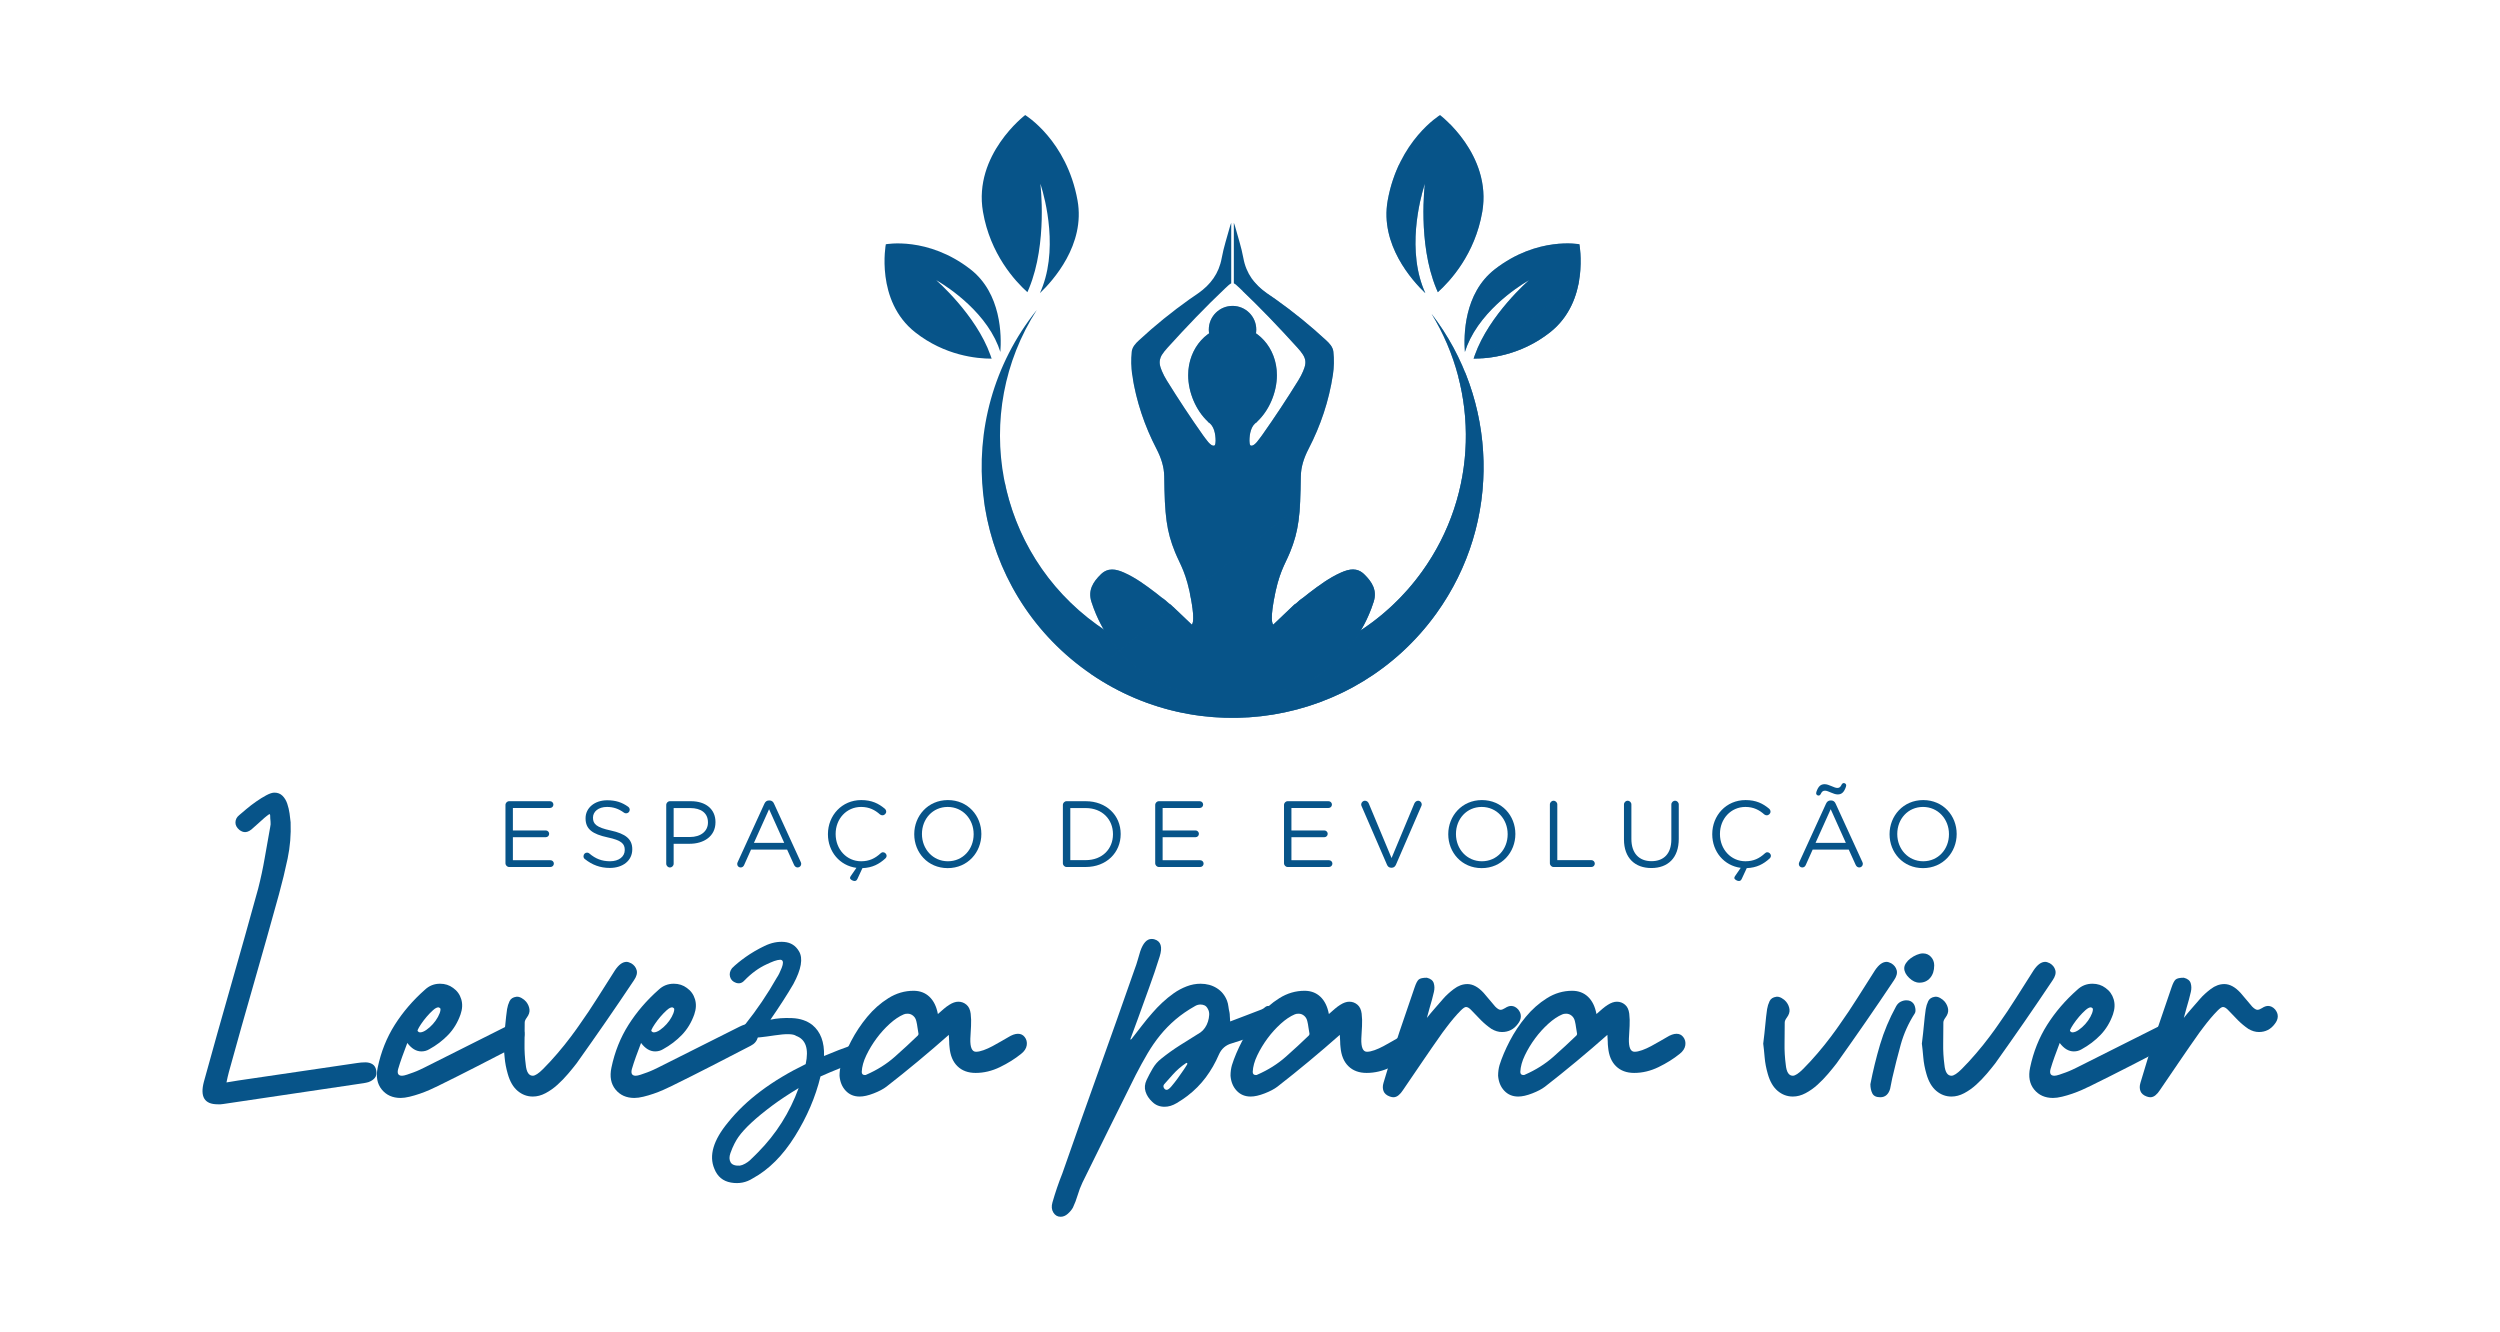 <?xml version="1.0" encoding="UTF-8" standalone="no"?>
<!-- Created with Inkscape (http://www.inkscape.org/) -->

<svg
   version="1.1"
   id="svg2"
   width="938.667"
   height="500"
   viewBox="0 0 938.667 500"
   sodipodi:docname="MARCA - LEVEZA PARA VIVER.ai"
   xmlns:inkscape="http://www.inkscape.org/namespaces/inkscape"
   xmlns:sodipodi="http://sodipodi.sourceforge.net/DTD/sodipodi-0.dtd"
   xmlns="http://www.w3.org/2000/svg"
   xmlns:svg="http://www.w3.org/2000/svg">
  <defs
     id="defs6">
    <clipPath
       clipPathUnits="userSpaceOnUse"
       id="clipPath18">
      <path
         d="M 0,375 H 704 V 0 H 0 Z"
         id="path16" />
    </clipPath>
    <clipPath
       clipPathUnits="userSpaceOnUse"
       id="clipPath178">
      <path
         d="M 277.118,340.151 H 445.239 V 172.893 H 277.118 Z"
         id="path176" />
    </clipPath>
    <clipPath
       clipPathUnits="userSpaceOnUse"
       id="clipPath210">
      <path
         d="M 307.192,296.204 H 444.82 V 172.896 H 307.192 Z"
         id="path208" />
    </clipPath>
  </defs>
  <sodipodi:namedview
     id="namedview4"
     pagecolor="#ffffff"
     bordercolor="#000000"
     borderopacity="0.25"
     inkscape:showpageshadow="2"
     inkscape:pageopacity="0.0"
     inkscape:pagecheckerboard="0"
     inkscape:deskcolor="#d1d1d1"
     showgrid="false" />
  <g
     id="g10"
     inkscape:groupmode="layer"
     inkscape:label="Page 1"
     transform="matrix(1.333,0,0,-1.333,0,500)">
    <g
       id="g12">
      <g
         id="g14"
         clip-path="url(#clipPath18)">
        <g
           id="g20"
           transform="translate(142.374,131.945)">
          <path
             d="m 0,0 v 16.414 c 0,0.583 0.477,1.06 1.032,1.06 h 11.517 c 0.529,0 0.953,-0.424 0.953,-0.953 0,-0.531 -0.424,-0.954 -0.953,-0.954 H 2.091 V 9.24 h 9.266 c 0.53,0 0.954,-0.45 0.954,-0.953 0,-0.53 -0.424,-0.953 -0.954,-0.953 H 2.091 V 0.848 h 10.59 c 0.529,0 0.953,-0.424 0.953,-0.953 0,-0.53 -0.424,-0.954 -0.953,-0.954 H 1.032 C 0.477,-1.059 0,-0.582 0,0"
             style="fill:#075489;fill-opacity:1;fill-rule:nonzero;stroke:none"
             id="path22" />
        </g>
        <g
           id="g24"
           transform="translate(164.75,133.11)">
          <path
             d="m 0,0 c -0.238,0.159 -0.397,0.45 -0.397,0.794 0,0.583 0.45,1.033 1.006,1.033 0.265,0 0.503,-0.106 0.635,-0.238 1.747,-1.483 3.495,-2.197 5.851,-2.197 2.489,0 4.13,1.323 4.13,3.15 v 0.053 c 0,1.72 -0.926,2.7 -4.818,3.52 -4.262,0.927 -6.221,2.304 -6.221,5.349 v 0.053 c 0,2.912 2.567,5.056 6.088,5.056 2.436,0 4.209,-0.609 5.904,-1.827 0.212,-0.159 0.45,-0.45 0.45,-0.847 0,-0.556 -0.45,-1.006 -1.006,-1.006 -0.238,0 -0.424,0.053 -0.608,0.185 -1.563,1.139 -3.072,1.615 -4.792,1.615 -2.409,0 -3.946,-1.324 -3.946,-2.991 v -0.054 c 0,-1.747 0.953,-2.726 5.031,-3.6 4.13,-0.9 6.036,-2.409 6.036,-5.241 V 2.754 c 0,-3.178 -2.648,-5.242 -6.327,-5.242 C 4.315,-2.488 2.065,-1.642 0,0"
             style="fill:#075489;fill-opacity:1;fill-rule:nonzero;stroke:none"
             id="path26" />
        </g>
        <g
           id="g28"
           transform="translate(194.328,139.332)">
          <path
             d="M 0,0 C 3.071,0 5.083,1.642 5.083,4.077 V 4.13 c 0,2.647 -1.985,4.024 -4.977,4.024 H -4.58 V 0 Z m -6.671,9.027 c 0,0.583 0.477,1.06 1.032,1.06 h 5.904 c 4.183,0 6.936,-2.225 6.936,-5.878 V 4.156 c 0,-3.997 -3.336,-6.062 -7.28,-6.062 H -4.58 v -5.613 c 0,-0.583 -0.477,-1.059 -1.059,-1.059 -0.555,0 -1.032,0.476 -1.032,1.059 z"
             style="fill:#075489;fill-opacity:1;fill-rule:nonzero;stroke:none"
             id="path30" />
        </g>
        <g
           id="g32"
           transform="translate(220.888,137.69)">
          <path
             d="M 0,0 -4.262,9.478 -8.524,0 Z m -13.104,-5.427 7.518,16.441 c 0.265,0.582 0.662,0.925 1.324,0.925 h 0.106 c 0.635,0 1.058,-0.343 1.297,-0.925 L 4.66,-5.4 c 0.079,-0.186 0.132,-0.371 0.132,-0.53 0,-0.556 -0.45,-1.007 -1.006,-1.007 -0.503,0 -0.848,0.345 -1.032,0.769 L 0.821,-1.906 H -9.345 l -1.932,-4.316 c -0.186,-0.449 -0.531,-0.715 -1.006,-0.715 -0.53,0 -0.953,0.424 -0.953,0.954 0,0.159 0.026,0.344 0.132,0.556"
             style="fill:#075489;fill-opacity:1;fill-rule:nonzero;stroke:none"
             id="path34" />
        </g>
        <g
           id="g36"
           transform="translate(242.922,130.569)">
          <path
             d="m 0,0 -1.403,-3.019 c -0.186,-0.37 -0.371,-0.608 -0.822,-0.608 -0.503,0 -1.27,0.45 -1.27,0.847 0,0.133 0.053,0.291 0.159,0.476 l 1.642,2.383 C -6.381,0.688 -9.717,4.633 -9.717,9.53 v 0.053 c 0,5.242 3.919,9.584 9.372,9.584 2.992,0 4.898,-0.98 6.619,-2.409 0.211,-0.186 0.423,-0.477 0.423,-0.848 0,-0.556 -0.503,-1.032 -1.058,-1.032 -0.291,0 -0.53,0.133 -0.689,0.238 -1.429,1.271 -3.045,2.118 -5.321,2.118 -4.104,0 -7.175,-3.336 -7.175,-7.598 V 9.583 c 0,-4.288 3.098,-7.65 7.175,-7.65 2.304,0 3.918,0.794 5.507,2.25 0.158,0.159 0.396,0.291 0.662,0.291 0.529,0 1.006,-0.477 1.006,-1.006 C 6.804,3.15 6.645,2.886 6.459,2.727 4.712,1.138 2.806,0.105 0,0"
             style="fill:#075489;fill-opacity:1;fill-rule:nonzero;stroke:none"
             id="path38" />
        </g>
        <g
           id="g40"
           transform="translate(274.248,140.099)">
          <path
             d="m 0,0 v 0.053 c 0,4.21 -3.071,7.651 -7.308,7.651 -4.235,0 -7.254,-3.389 -7.254,-7.599 V 0.053 c 0,-4.209 3.072,-7.651 7.308,-7.651 C -3.019,-7.598 0,-4.209 0,0 m -16.732,0 v 0.053 c 0,5.109 3.838,9.584 9.478,9.584 5.639,0 9.425,-4.421 9.425,-9.532 V 0.053 c 0,-5.11 -3.839,-9.583 -9.479,-9.583 -5.638,0 -9.424,4.421 -9.424,9.53"
             style="fill:#075489;fill-opacity:1;fill-rule:nonzero;stroke:none"
             id="path42" />
        </g>
        <g
           id="g44"
           transform="translate(305.815,132.819)">
          <path
             d="m 0,0 c 4.687,0 7.678,3.177 7.678,7.28 v 0.053 c 0,4.104 -2.991,7.334 -7.678,7.334 H -4.342 V 0 Z m -6.433,15.54 c 0,0.583 0.477,1.06 1.033,1.06 H 0 c 5.824,0 9.849,-3.998 9.849,-9.214 V 7.333 C 9.849,2.118 5.824,-1.933 0,-1.933 h -5.4 c -0.556,0 -1.033,0.477 -1.033,1.059 z"
             style="fill:#075489;fill-opacity:1;fill-rule:nonzero;stroke:none"
             id="path46" />
        </g>
        <g
           id="g48"
           transform="translate(325.387,131.945)">
          <path
             d="m 0,0 v 16.414 c 0,0.583 0.477,1.06 1.032,1.06 h 11.517 c 0.529,0 0.953,-0.424 0.953,-0.953 0,-0.531 -0.424,-0.954 -0.953,-0.954 H 2.091 V 9.24 h 9.266 c 0.53,0 0.954,-0.45 0.954,-0.953 0,-0.53 -0.424,-0.953 -0.954,-0.953 H 2.091 V 0.848 h 10.59 c 0.529,0 0.953,-0.424 0.953,-0.953 0,-0.53 -0.424,-0.954 -0.953,-0.954 H 1.032 C 0.477,-1.059 0,-0.582 0,0"
             style="fill:#075489;fill-opacity:1;fill-rule:nonzero;stroke:none"
             id="path50" />
        </g>
        <g
           id="g52"
           transform="translate(361.666,131.945)">
          <path
             d="m 0,0 v 16.414 c 0,0.583 0.477,1.06 1.032,1.06 h 11.517 c 0.529,0 0.953,-0.424 0.953,-0.953 0,-0.531 -0.424,-0.954 -0.953,-0.954 H 2.091 V 9.24 h 9.266 c 0.53,0 0.954,-0.45 0.954,-0.953 0,-0.53 -0.424,-0.953 -0.954,-0.953 H 2.091 V 0.848 h 10.59 c 0.529,0 0.953,-0.424 0.953,-0.953 0,-0.53 -0.424,-0.954 -0.953,-0.954 H 1.032 C 0.477,-1.059 0,-0.582 0,0"
             style="fill:#075489;fill-opacity:1;fill-rule:nonzero;stroke:none"
             id="path54" />
        </g>
        <g
           id="g56"
           transform="translate(390.662,131.549)">
          <path
             d="m 0,0 -7.147,16.493 c -0.08,0.159 -0.107,0.291 -0.107,0.477 0,0.529 0.477,1.032 1.06,1.032 0.529,0 0.9,-0.344 1.085,-0.794 L 1.298,1.853 7.73,17.261 c 0.186,0.371 0.557,0.741 1.034,0.741 0.582,0 1.032,-0.477 1.032,-1.006 0,-0.159 -0.026,-0.291 -0.079,-0.424 L 2.542,0 C 2.304,-0.529 1.933,-0.874 1.324,-0.874 H 1.218 C 0.609,-0.874 0.212,-0.529 0,0"
             style="fill:#075489;fill-opacity:1;fill-rule:nonzero;stroke:none"
             id="path58" />
        </g>
        <g
           id="g60"
           transform="translate(424.663,140.099)">
          <path
             d="m 0,0 v 0.053 c 0,4.21 -3.071,7.651 -7.308,7.651 -4.235,0 -7.254,-3.389 -7.254,-7.599 V 0.053 c 0,-4.209 3.072,-7.651 7.308,-7.651 C -3.019,-7.598 0,-4.209 0,0 m -16.732,0 v 0.053 c 0,5.109 3.838,9.584 9.478,9.584 5.639,0 9.425,-4.421 9.425,-9.532 V 0.053 c 0,-5.11 -3.839,-9.583 -9.479,-9.583 -5.638,0 -9.424,4.421 -9.424,9.53"
             style="fill:#075489;fill-opacity:1;fill-rule:nonzero;stroke:none"
             id="path62" />
        </g>
        <g
           id="g64"
           transform="translate(436.556,148.492)">
          <path
             d="M 0,0 C 0,0.582 0.477,1.059 1.032,1.059 1.615,1.059 2.091,0.582 2.091,0 v -15.673 h 9.61 c 0.529,0 0.953,-0.45 0.953,-0.979 0,-0.53 -0.424,-0.953 -0.953,-0.953 H 1.032 C 0.477,-17.605 0,-17.129 0,-16.547 Z"
             style="fill:#075489;fill-opacity:1;fill-rule:nonzero;stroke:none"
             id="path66" />
        </g>
        <g
           id="g68"
           transform="translate(457.424,138.643)">
          <path
             d="m 0,0 v 9.849 c 0,0.582 0.477,1.058 1.032,1.058 0.582,0 1.059,-0.476 1.059,-1.058 V 0.133 c 0,-3.998 2.144,-6.248 5.666,-6.248 3.415,0 5.586,2.064 5.586,6.115 v 9.849 c 0,0.582 0.476,1.058 1.058,1.058 0.556,0 1.033,-0.476 1.033,-1.058 v -9.69 c 0,-5.401 -3.097,-8.207 -7.731,-8.207 C 3.124,-8.048 0,-5.242 0,0"
             style="fill:#075489;fill-opacity:1;fill-rule:nonzero;stroke:none"
             id="path70" />
        </g>
        <g
           id="g72"
           transform="translate(492.006,130.569)">
          <path
             d="m 0,0 -1.403,-3.019 c -0.186,-0.37 -0.371,-0.608 -0.822,-0.608 -0.503,0 -1.27,0.45 -1.27,0.847 0,0.133 0.053,0.291 0.159,0.476 l 1.642,2.383 C -6.381,0.688 -9.717,4.633 -9.717,9.53 v 0.053 c 0,5.242 3.919,9.584 9.372,9.584 2.992,0 4.898,-0.98 6.619,-2.409 0.211,-0.186 0.423,-0.477 0.423,-0.848 0,-0.556 -0.503,-1.032 -1.058,-1.032 -0.291,0 -0.53,0.133 -0.689,0.238 -1.429,1.271 -3.045,2.118 -5.321,2.118 -4.104,0 -7.175,-3.336 -7.175,-7.598 V 9.583 c 0,-4.288 3.098,-7.65 7.175,-7.65 2.304,0 3.918,0.794 5.507,2.25 0.158,0.159 0.396,0.291 0.662,0.291 0.529,0 1.006,-0.477 1.006,-1.006 C 6.804,3.15 6.645,2.886 6.459,2.727 4.712,1.138 2.806,0.105 0,0"
             style="fill:#075489;fill-opacity:1;fill-rule:nonzero;stroke:none"
             id="path74" />
        </g>
        <g
           id="g76"
           transform="translate(512.239,151.007)">
          <path
             d="m 0,0 c -0.371,0 -0.688,0.291 -0.688,0.636 0,0.105 0.052,0.317 0.079,0.424 0.529,1.535 1.191,2.143 2.33,2.143 1.191,0 2.647,-1.058 3.547,-1.058 0.609,0 0.9,0.264 1.217,0.926 0.107,0.212 0.319,0.45 0.61,0.45 0.37,0 0.688,-0.292 0.688,-0.635 C 7.783,2.78 7.729,2.595 7.703,2.462 7.174,0.927 6.512,0.317 5.374,0.317 4.183,0.317 2.727,1.377 1.826,1.377 1.218,1.377 0.926,1.112 0.608,0.45 0.503,0.238 0.317,0 0,0 m 7.677,-13.316 -4.262,9.477 -4.263,-9.477 z m -13.105,-5.427 7.519,16.44 c 0.264,0.582 0.662,0.926 1.324,0.926 h 0.106 c 0.635,0 1.058,-0.344 1.296,-0.926 l 7.52,-16.414 c 0.079,-0.185 0.132,-0.371 0.132,-0.529 0,-0.557 -0.45,-1.007 -1.006,-1.007 -0.503,0 -0.848,0.345 -1.032,0.769 l -1.933,4.261 H -1.668 l -1.933,-4.315 c -0.185,-0.449 -0.53,-0.715 -1.005,-0.715 -0.531,0 -0.954,0.424 -0.954,0.953 0,0.159 0.027,0.345 0.132,0.557"
             style="fill:#075489;fill-opacity:1;fill-rule:nonzero;stroke:none"
             id="path78" />
        </g>
        <g
           id="g80"
           transform="translate(548.966,140.099)">
          <path
             d="m 0,0 v 0.053 c 0,4.21 -3.071,7.651 -7.308,7.651 -4.235,0 -7.254,-3.389 -7.254,-7.599 V 0.053 c 0,-4.209 3.072,-7.651 7.308,-7.651 C -3.019,-7.598 0,-4.209 0,0 m -16.732,0 v 0.053 c 0,5.109 3.838,9.584 9.478,9.584 5.639,0 9.425,-4.421 9.425,-9.532 V 0.053 c 0,-5.11 -3.839,-9.583 -9.479,-9.583 -5.638,0 -9.424,4.421 -9.424,9.53"
             style="fill:#075489;fill-opacity:1;fill-rule:nonzero;stroke:none"
             id="path82" />
        </g>
        <g
           id="g84"
           transform="translate(75.901,145.774)">
          <path
             d="m 0,0 c -0.066,0 -0.315,-0.166 -0.745,-0.497 -0.431,-0.332 -0.894,-0.729 -1.39,-1.191 -0.497,-0.464 -0.977,-0.894 -1.44,-1.291 -0.464,-0.398 -0.762,-0.663 -0.894,-0.794 -0.861,-0.862 -1.655,-1.291 -2.384,-1.291 -0.53,0 -1.059,0.198 -1.588,0.595 -0.794,0.661 -1.176,1.39 -1.142,2.185 0.032,0.794 0.38,1.455 1.043,1.986 0.462,0.398 1.125,0.959 1.985,1.688 0.861,0.728 1.788,1.44 2.782,2.135 0.993,0.696 1.952,1.291 2.879,1.787 C 0.032,5.81 0.794,6.058 1.391,6.058 2.316,6.058 3.078,5.76 3.674,5.164 4.271,4.568 4.717,3.823 5.015,2.93 5.312,2.035 5.527,1.125 5.66,0.198 5.792,-0.729 5.892,-1.557 5.958,-2.284 6.09,-5.794 5.81,-9.203 5.114,-12.513 c -0.695,-3.311 -1.507,-6.653 -2.432,-10.03 -2.319,-8.408 -4.668,-16.75 -7.051,-25.024 -2.384,-8.278 -4.735,-16.619 -7.051,-25.026 -0.134,-0.464 -0.249,-0.928 -0.348,-1.39 -0.099,-0.464 -0.215,-0.994 -0.347,-1.589 1.191,0.199 2.3,0.381 3.326,0.547 1.026,0.164 2.036,0.312 3.029,0.446 l 30.388,4.469 c 0.397,0.065 0.794,0.115 1.191,0.149 0.398,0.032 0.795,0.05 1.192,0.05 0.795,0 1.472,-0.184 2.036,-0.547 0.561,-0.364 0.909,-0.978 1.043,-1.837 0.132,-0.861 -0.018,-1.539 -0.447,-2.036 -0.431,-0.496 -1.01,-0.878 -1.738,-1.142 -0.464,-0.133 -0.911,-0.232 -1.341,-0.298 -0.431,-0.066 -0.877,-0.133 -1.34,-0.199 l -38.134,-5.66 c -0.332,-0.065 -0.612,-0.099 -0.844,-0.099 h -0.844 c -3.709,0 -4.998,2.118 -3.873,6.356 2.515,9.136 5.065,18.205 7.647,27.209 2.582,9.003 5.13,18.074 7.646,27.21 0.728,2.846 1.341,5.711 1.837,8.59 0.497,2.88 1.009,5.775 1.539,8.689 0.132,0.529 0.165,1.075 0.1,1.639 -0.067,0.561 -0.1,1.108 -0.1,1.639 C 0.198,-0.134 0.132,0 0,0"
             style="fill:#075489;fill-opacity:1;fill-rule:nonzero;stroke:none"
             id="path86" />
        </g>
        <g
           id="g88"
           transform="translate(117.756,84.552)">
          <path
             d="m 0,0 c 0.165,-0.166 0.348,-0.248 0.547,-0.248 0.529,0 1.125,0.231 1.787,0.695 0.661,0.462 1.274,1.009 1.837,1.639 0.562,0.628 1.043,1.307 1.44,2.035 C 6.009,4.85 6.239,5.478 6.307,6.009 6.372,6.272 6.322,6.471 6.157,6.604 5.991,6.736 5.843,6.803 5.711,6.803 5.313,6.803 4.816,6.537 4.221,6.009 3.625,5.478 3.029,4.866 2.434,4.171 1.838,3.476 1.307,2.781 0.845,2.086 0.381,1.391 0.083,0.877 -0.049,0.547 -0.183,0.348 -0.166,0.165 0,0 m 29.842,-1.687 c -0.266,-1.028 -0.928,-1.805 -1.987,-2.334 -3.708,-1.921 -7.397,-3.824 -11.072,-5.71 -3.675,-1.887 -7.398,-3.759 -11.172,-5.612 -0.663,-0.332 -1.44,-0.694 -2.334,-1.092 -0.893,-0.397 -1.821,-0.761 -2.78,-1.092 -0.961,-0.332 -1.921,-0.613 -2.88,-0.844 -0.961,-0.233 -1.804,-0.348 -2.532,-0.348 -2.252,0 -4.023,0.794 -5.314,2.383 -1.29,1.589 -1.67,3.641 -1.141,6.157 0.927,4.435 2.532,8.457 4.816,12.066 2.284,3.608 5.115,6.902 8.491,9.882 1.192,1.124 2.615,1.687 4.27,1.687 1.391,0 2.614,-0.397 3.675,-1.191 C 11.007,11.47 11.769,10.41 12.165,9.087 12.563,7.762 12.496,6.339 11.967,4.816 11.173,2.565 10.014,0.646 8.491,-0.943 6.968,-2.532 5.18,-3.89 3.129,-5.015 2.466,-5.412 1.738,-5.61 0.944,-5.61 c -1.457,0 -2.781,0.794 -3.972,2.382 -0.531,-1.389 -1.01,-2.68 -1.441,-3.872 -0.43,-1.192 -0.811,-2.351 -1.141,-3.476 -0.332,-1.258 0.032,-1.887 1.092,-1.887 0.331,0 0.794,0.1 1.39,0.298 0.596,0.199 1.207,0.413 1.838,0.645 0.628,0.232 1.224,0.48 1.787,0.746 0.562,0.263 0.976,0.462 1.241,0.595 3.839,1.92 7.662,3.839 11.47,5.76 3.807,1.92 7.63,3.839 11.47,5.76 1.058,0.529 1.92,0.795 2.582,0.795 0.993,0 1.72,-0.398 2.184,-1.193 0.53,-0.728 0.661,-1.605 0.398,-2.63"
             style="fill:#075489;fill-opacity:1;fill-rule:nonzero;stroke:none"
             id="path90" />
        </g>
        <g
           id="g92"
           transform="translate(179.325,101.831)">
          <path
             d="m 0,0 c 0.231,-0.828 -0.018,-1.771 -0.745,-2.83 -2.649,-3.972 -5.313,-7.895 -7.994,-11.768 -2.682,-3.873 -5.412,-7.762 -8.193,-11.669 -0.663,-0.86 -1.457,-1.837 -2.383,-2.928 -0.928,-1.093 -1.921,-2.12 -2.979,-3.079 -1.06,-0.96 -2.185,-1.755 -3.377,-2.383 -1.191,-0.63 -2.383,-0.944 -3.575,-0.944 -1.589,0 -3.013,0.529 -4.27,1.589 -1.258,1.058 -2.185,2.647 -2.781,4.767 -0.464,1.589 -0.762,3.16 -0.893,4.717 -0.134,1.554 -0.266,2.83 -0.398,3.823 0.264,2.118 0.463,3.923 0.596,5.412 0.133,1.489 0.299,2.93 0.497,4.32 0.132,0.794 0.363,1.539 0.695,2.235 0.33,0.694 0.959,1.107 1.887,1.241 0.462,0.064 0.959,-0.05 1.489,-0.348 0.529,-0.298 0.959,-0.645 1.291,-1.043 0.529,-0.662 0.845,-1.375 0.944,-2.134 0.099,-0.762 -0.149,-1.54 -0.745,-2.334 -0.397,-0.531 -0.596,-0.994 -0.596,-1.391 0,-1.985 -0.017,-3.972 -0.049,-5.958 -0.034,-1.986 0.082,-3.973 0.347,-5.958 0.199,-2.053 0.86,-3.079 1.986,-3.079 0.661,0 1.639,0.645 2.93,1.936 1.291,1.291 2.631,2.747 4.022,4.37 1.39,1.622 2.664,3.21 3.823,4.767 1.158,1.555 1.936,2.631 2.333,3.228 1.788,2.514 3.492,5.064 5.115,7.646 1.622,2.582 3.26,5.164 4.916,7.745 1.057,1.589 2.15,2.384 3.277,2.384 0.33,0 0.76,-0.134 1.291,-0.397 C -0.745,1.473 -0.233,0.827 0,0"
             style="fill:#075489;fill-opacity:1;fill-rule:nonzero;stroke:none"
             id="path94" />
        </g>
        <g
           id="g96"
           transform="translate(183.593,84.552)">
          <path
             d="m 0,0 c 0.165,-0.166 0.348,-0.248 0.547,-0.248 0.529,0 1.125,0.231 1.787,0.695 0.661,0.462 1.274,1.009 1.837,1.639 0.562,0.628 1.043,1.307 1.44,2.035 C 6.009,4.85 6.239,5.478 6.307,6.009 6.372,6.272 6.322,6.471 6.157,6.604 5.991,6.736 5.843,6.803 5.711,6.803 5.313,6.803 4.816,6.537 4.221,6.009 3.625,5.478 3.029,4.866 2.434,4.171 1.838,3.476 1.307,2.781 0.845,2.086 0.381,1.391 0.083,0.877 -0.049,0.547 -0.183,0.348 -0.166,0.165 0,0 m 29.842,-1.687 c -0.266,-1.028 -0.928,-1.805 -1.987,-2.334 -3.708,-1.921 -7.397,-3.824 -11.072,-5.71 -3.675,-1.887 -7.398,-3.759 -11.172,-5.612 -0.663,-0.332 -1.44,-0.694 -2.334,-1.092 -0.893,-0.397 -1.821,-0.761 -2.78,-1.092 -0.961,-0.332 -1.921,-0.613 -2.88,-0.844 -0.961,-0.233 -1.804,-0.348 -2.532,-0.348 -2.252,0 -4.023,0.794 -5.314,2.383 -1.29,1.589 -1.67,3.641 -1.141,6.157 0.927,4.435 2.532,8.457 4.816,12.066 2.284,3.608 5.115,6.902 8.491,9.882 1.192,1.124 2.615,1.687 4.27,1.687 1.391,0 2.614,-0.397 3.675,-1.191 C 11.007,11.47 11.769,10.41 12.165,9.087 12.563,7.762 12.496,6.339 11.967,4.816 11.173,2.565 10.014,0.646 8.491,-0.943 6.968,-2.532 5.18,-3.89 3.129,-5.015 2.466,-5.412 1.738,-5.61 0.944,-5.61 c -1.457,0 -2.781,0.794 -3.972,2.382 -0.531,-1.389 -1.01,-2.68 -1.441,-3.872 -0.43,-1.192 -0.811,-2.351 -1.141,-3.476 -0.332,-1.258 0.032,-1.887 1.092,-1.887 0.331,0 0.794,0.1 1.39,0.298 0.596,0.199 1.207,0.413 1.838,0.645 0.628,0.232 1.224,0.48 1.787,0.746 0.562,0.263 0.976,0.462 1.241,0.595 3.839,1.92 7.662,3.839 11.47,5.76 3.807,1.92 7.63,3.839 11.47,5.76 1.058,0.529 1.92,0.795 2.582,0.795 0.993,0 1.72,-0.398 2.184,-1.193 0.53,-0.728 0.661,-1.605 0.398,-2.63"
             style="fill:#075489;fill-opacity:1;fill-rule:nonzero;stroke:none"
             id="path98" />
        </g>
        <g
           id="g100"
           transform="translate(213.533,50.54)">
          <path
             d="M 0,0 C 5.098,5.164 8.903,11.188 11.42,18.073 8.573,16.352 6.123,14.729 4.071,13.207 -0.63,9.699 -3.84,6.72 -5.561,4.27 -5.893,3.808 -6.256,3.194 -6.653,2.433 c -0.398,-0.76 -0.78,-1.655 -1.142,-2.681 -0.363,-1.026 -0.348,-1.888 0.049,-2.582 0.397,-0.695 1.257,-1.009 2.582,-0.943 0.463,0.066 0.959,0.248 1.49,0.545 0.528,0.298 0.959,0.596 1.291,0.894 0.33,0.298 0.778,0.73 1.34,1.291 C -0.48,-0.479 -0.133,-0.132 0,0 m 25.721,29.891 c 0.925,0.331 1.687,0.165 2.284,-0.496 0.596,-0.664 0.809,-1.458 0.645,-2.384 -0.166,-0.928 -0.713,-1.556 -1.638,-1.887 -2.716,-0.928 -5.86,-2.185 -9.435,-3.773 C 16.187,15.591 13.786,9.98 10.378,4.519 6.967,-0.943 3.012,-4.898 -1.489,-7.349 c -1.855,-1.192 -3.907,-1.589 -6.157,-1.192 -2.25,0.397 -3.806,1.688 -4.667,3.873 -1.589,3.709 -0.298,8.078 3.873,13.108 5.03,6.289 12.313,11.751 21.846,16.386 0.927,4.303 0.033,6.951 -2.68,7.945 -0.795,0.595 -2.816,0.645 -6.058,0.149 -3.245,-0.497 -5.33,-0.713 -6.257,-0.646 -0.861,0.066 -1.573,0.512 -2.135,1.341 -0.563,0.826 -0.546,1.604 0.05,2.333 3.376,4.237 6.356,8.64 8.938,13.208 0.462,0.661 0.925,1.589 1.389,2.781 0.463,1.192 0.463,1.919 0,2.184 -0.198,0.132 -0.595,0.132 -1.191,0 C 4.866,53.988 4.203,53.757 3.476,53.427 L 2.384,52.93 c -2.185,-0.993 -4.271,-2.517 -6.257,-4.569 -0.662,-0.728 -1.439,-0.943 -2.333,-0.645 -0.895,0.299 -1.457,0.86 -1.689,1.688 -0.231,0.827 -0.049,1.639 0.546,2.434 0.994,0.992 2.285,2.051 3.873,3.178 1.589,1.125 3.343,2.15 5.264,3.078 1.919,0.927 3.789,1.306 5.61,1.141 1.821,-0.166 3.194,-1.042 4.122,-2.631 1.191,-1.986 0.661,-5.064 -1.589,-9.235 -1.656,-2.848 -3.808,-6.191 -6.455,-10.03 1.788,0.397 3.823,0.546 6.107,0.447 2.284,-0.099 4.187,-0.745 5.71,-1.936 2.317,-1.921 3.409,-4.834 3.277,-8.74 3.178,1.324 5.562,2.25 7.151,2.781"
             style="fill:#075489;fill-opacity:1;fill-rule:nonzero;stroke:none"
             id="path102" />
        </g>
        <g
           id="g104"
           transform="translate(258.716,83.906)">
          <path
             d="M 0,0 C -0.134,0.661 -0.233,1.274 -0.298,1.838 -0.365,2.399 -0.464,2.945 -0.596,3.476 -0.729,4.137 -1.027,4.668 -1.49,5.065 -1.954,5.462 -2.482,5.661 -3.079,5.661 -3.543,5.661 -3.907,5.594 -4.171,5.462 -5.43,4.932 -6.737,4.055 -8.094,2.83 c -1.357,-1.226 -2.598,-2.599 -3.723,-4.121 -1.127,-1.523 -2.086,-3.112 -2.88,-4.767 -0.795,-1.655 -1.227,-3.212 -1.291,-4.667 0,-0.595 0.298,-0.893 0.893,-0.893 0.199,0 0.33,0.032 0.398,0.098 3.044,1.325 5.725,3.012 8.044,5.066 2.316,2.051 4.468,4.037 6.454,5.958 C -0.067,-0.364 0,-0.198 0,0 m 30.486,-3.228 c -0.132,-0.893 -0.662,-1.705 -1.589,-2.432 -1.721,-1.391 -3.708,-2.632 -5.958,-3.724 -2.252,-1.093 -4.535,-1.638 -6.852,-1.638 -2.119,0 -3.823,0.627 -5.114,1.886 -1.291,1.257 -2.035,3.044 -2.235,5.363 -0.066,0.529 -0.098,1.058 -0.098,1.588 0,0.53 -0.035,1.159 -0.1,1.887 -2.848,-2.516 -5.744,-4.999 -8.689,-7.447 -2.947,-2.45 -5.909,-4.834 -8.888,-7.151 -0.861,-0.663 -2.053,-1.291 -3.575,-1.886 -1.524,-0.596 -2.847,-0.894 -3.972,-0.894 -1.589,0 -2.895,0.546 -3.923,1.639 -1.025,1.092 -1.604,2.498 -1.738,4.22 0,0.529 0.034,1.043 0.099,1.54 0.067,0.496 0.167,0.975 0.298,1.439 0.663,2.118 1.623,4.385 2.88,6.803 1.257,2.416 2.764,4.682 4.519,6.802 1.753,2.118 3.739,3.873 5.958,5.263 2.218,1.391 4.584,2.085 7.1,2.085 1.787,0 3.278,-0.562 4.469,-1.687 C 4.27,9.301 5.064,7.68 5.462,5.562 6.058,6.091 6.604,6.57 7.101,7.001 7.597,7.432 8.108,7.812 8.64,8.144 c 0.925,0.595 1.787,0.893 2.582,0.893 0.859,0 1.621,-0.282 2.283,-0.844 0.661,-0.563 1.058,-1.407 1.192,-2.532 0.132,-1.127 0.164,-2.284 0.099,-3.475 -0.067,-1.193 -0.133,-2.384 -0.198,-3.576 -0.067,-2.45 0.463,-3.674 1.589,-3.674 0.595,0 1.306,0.149 2.134,0.447 0.827,0.298 1.672,0.678 2.533,1.141 0.86,0.463 1.688,0.927 2.483,1.391 0.794,0.462 1.423,0.827 1.887,1.092 1.057,0.661 1.986,0.993 2.78,0.993 0.795,0 1.423,-0.298 1.887,-0.894 0.529,-0.662 0.727,-1.439 0.595,-2.334"
             style="fill:#075489;fill-opacity:1;fill-rule:nonzero;stroke:none"
             id="path106" />
        </g>
        <g
           id="g108"
           transform="translate(334.386,75.366)">
          <path
             d="m 0,0 c 0.064,0.132 0.064,0.231 0,0.298 -0.067,0.065 -0.166,0.065 -0.298,0 -1.39,-0.928 -2.632,-2.003 -3.724,-3.228 -1.092,-1.225 -1.904,-2.134 -2.433,-2.73 -0.266,-0.332 -0.298,-0.68 -0.1,-1.043 0.2,-0.364 0.463,-0.546 0.795,-0.546 0.33,0 0.778,0.33 1.34,0.993 0.563,0.661 1.158,1.423 1.788,2.283 0.628,0.861 1.207,1.689 1.737,2.484 0.53,0.794 0.861,1.323 0.994,1.589 z m 26.117,13.654 c 0,-0.828 -0.134,-1.407 -0.397,-1.737 C 24.926,10.658 23.799,9.765 22.344,9.235 20.755,8.573 19.148,7.978 17.527,7.448 15.904,6.917 14.266,6.389 12.611,5.859 10.89,5.396 9.665,4.335 8.938,2.682 7.944,0.363 6.719,-1.771 5.263,-3.724 3.806,-5.678 2.085,-7.415 0.099,-8.938 c -0.862,-0.662 -1.871,-1.34 -3.029,-2.036 -1.159,-0.694 -2.301,-1.042 -3.425,-1.042 -1.391,0 -2.55,0.464 -3.477,1.39 -0.928,0.86 -1.556,1.82 -1.887,2.88 -0.332,1.059 -0.232,2.151 0.298,3.277 0.529,1.125 1.108,2.218 1.738,3.278 0.628,1.057 1.406,1.952 2.334,2.68 1.721,1.391 3.526,2.682 5.412,3.873 1.887,1.193 3.79,2.384 5.71,3.576 0.462,0.331 0.877,0.76 1.242,1.291 0.363,0.529 0.645,1.108 0.843,1.738 0.2,0.628 0.314,1.257 0.348,1.887 0.033,0.627 -0.084,1.174 -0.348,1.638 -0.264,0.529 -0.58,0.876 -0.943,1.042 -0.364,0.165 -0.744,0.249 -1.142,0.249 -0.531,0 -1.027,-0.134 -1.489,-0.397 -2.12,-1.192 -3.972,-2.468 -5.561,-3.823 -1.589,-1.359 -3.03,-2.831 -4.321,-4.419 -1.291,-1.589 -2.482,-3.312 -3.574,-5.165 -1.093,-1.854 -2.202,-3.873 -3.327,-6.057 -2.517,-5.032 -5.015,-10.063 -7.498,-15.095 -2.482,-5.03 -4.981,-10.095 -7.497,-15.194 -0.529,-1.124 -0.977,-2.299 -1.341,-3.526 -0.363,-1.223 -0.81,-2.398 -1.341,-3.524 -0.33,-0.597 -0.809,-1.175 -1.439,-1.738 -0.629,-0.562 -1.307,-0.844 -2.036,-0.844 -0.86,0 -1.539,0.396 -2.036,1.191 -0.497,0.794 -0.579,1.755 -0.249,2.88 0.398,1.39 0.83,2.765 1.291,4.121 0.464,1.358 0.961,2.699 1.491,4.022 3.376,9.667 6.769,19.25 10.178,28.749 3.41,9.5 6.802,19.083 10.179,28.75 0.33,0.859 0.611,1.703 0.844,2.532 0.231,0.826 0.479,1.671 0.745,2.532 0.794,2.317 1.853,3.476 3.178,3.476 0.33,0 0.595,-0.034 0.795,-0.1 1.852,-0.53 2.348,-2.152 1.489,-4.866 -0.928,-2.978 -1.921,-5.908 -2.98,-8.788 -1.059,-2.88 -2.119,-5.81 -3.177,-8.789 l -2.085,-5.66 c 0,-0.198 0.098,-0.198 0.298,0 0.993,1.257 1.968,2.515 2.929,3.773 0.959,1.257 1.969,2.483 3.029,3.675 0.794,0.926 1.704,1.869 2.731,2.83 1.025,0.959 2.101,1.837 3.227,2.632 1.125,0.794 2.334,1.439 3.625,1.936 1.291,0.497 2.597,0.745 3.922,0.745 1.721,0 3.244,-0.414 4.569,-1.242 1.323,-0.828 2.283,-2.003 2.88,-3.525 0.198,-0.53 0.33,-1.077 0.396,-1.639 0.066,-0.562 0.165,-1.109 0.298,-1.638 0.065,-0.332 0.1,-0.695 0.1,-1.092 0,-0.398 0.032,-0.894 0.099,-1.49 1.589,0.596 3.111,1.174 4.568,1.738 1.456,0.561 2.879,1.108 4.27,1.639 0.331,0.131 0.646,0.33 0.943,0.595 0.298,0.264 0.612,0.398 0.944,0.398 0.529,-0.068 1.075,-0.166 1.639,-0.298 0.561,-0.134 0.975,-0.365 1.241,-0.695 0.263,-0.332 0.397,-0.912 0.397,-1.739"
             style="fill:#075489;fill-opacity:1;fill-rule:nonzero;stroke:none"
             id="path110" />
        </g>
        <g
           id="g112"
           transform="translate(368.844,83.906)">
          <path
             d="M 0,0 C -0.134,0.661 -0.233,1.274 -0.298,1.838 -0.365,2.399 -0.464,2.945 -0.596,3.476 -0.729,4.137 -1.027,4.668 -1.49,5.065 -1.954,5.462 -2.482,5.661 -3.079,5.661 -3.543,5.661 -3.907,5.594 -4.171,5.462 -5.43,4.932 -6.737,4.055 -8.094,2.83 c -1.357,-1.226 -2.598,-2.599 -3.723,-4.121 -1.127,-1.523 -2.086,-3.112 -2.88,-4.767 -0.795,-1.655 -1.227,-3.212 -1.291,-4.667 0,-0.595 0.298,-0.893 0.893,-0.893 0.199,0 0.33,0.032 0.398,0.098 3.044,1.325 5.725,3.012 8.044,5.066 2.316,2.051 4.468,4.037 6.454,5.958 C -0.067,-0.364 0,-0.198 0,0 m 30.486,-3.228 c -0.132,-0.893 -0.662,-1.705 -1.589,-2.432 -1.721,-1.391 -3.708,-2.632 -5.958,-3.724 -2.252,-1.093 -4.535,-1.638 -6.852,-1.638 -2.119,0 -3.823,0.627 -5.114,1.886 -1.291,1.257 -2.035,3.044 -2.235,5.363 -0.066,0.529 -0.098,1.058 -0.098,1.588 0,0.53 -0.035,1.159 -0.1,1.887 -2.848,-2.516 -5.744,-4.999 -8.689,-7.447 -2.947,-2.45 -5.909,-4.834 -8.888,-7.151 -0.861,-0.663 -2.053,-1.291 -3.575,-1.886 -1.524,-0.596 -2.847,-0.894 -3.972,-0.894 -1.589,0 -2.895,0.546 -3.923,1.639 -1.025,1.092 -1.604,2.498 -1.738,4.22 0,0.529 0.034,1.043 0.099,1.54 0.067,0.496 0.167,0.975 0.298,1.439 0.663,2.118 1.623,4.385 2.88,6.803 1.257,2.416 2.764,4.682 4.519,6.802 1.753,2.118 3.739,3.873 5.958,5.263 2.218,1.391 4.584,2.085 7.1,2.085 1.787,0 3.278,-0.562 4.469,-1.687 C 4.27,9.301 5.064,7.68 5.462,5.562 6.058,6.091 6.604,6.57 7.101,7.001 7.597,7.432 8.108,7.812 8.64,8.144 c 0.925,0.595 1.787,0.893 2.582,0.893 0.859,0 1.621,-0.282 2.283,-0.844 0.661,-0.563 1.058,-1.407 1.192,-2.532 0.132,-1.127 0.164,-2.284 0.099,-3.475 -0.067,-1.193 -0.133,-2.384 -0.198,-3.576 -0.067,-2.45 0.463,-3.674 1.589,-3.674 0.595,0 1.306,0.149 2.134,0.447 0.827,0.298 1.672,0.678 2.533,1.141 0.86,0.463 1.688,0.927 2.483,1.391 0.794,0.462 1.423,0.827 1.887,1.092 1.057,0.661 1.986,0.993 2.78,0.993 0.795,0 1.423,-0.298 1.887,-0.894 0.529,-0.662 0.727,-1.439 0.595,-2.334"
             style="fill:#075489;fill-opacity:1;fill-rule:nonzero;stroke:none"
             id="path114" />
        </g>
        <g
           id="g116"
           transform="translate(428.377,88.722)">
          <path
             d="m 0,0 c -0.034,-0.695 -0.314,-1.374 -0.844,-2.035 -1.127,-1.525 -2.616,-2.284 -4.468,-2.284 -0.994,0 -1.987,0.298 -2.98,0.893 -1.06,0.728 -2.036,1.539 -2.93,2.433 -0.893,0.894 -1.771,1.804 -2.632,2.731 -0.595,0.661 -1.125,0.993 -1.588,0.993 -0.332,0 -0.829,-0.332 -1.49,-0.993 -0.662,-0.663 -1.34,-1.407 -2.036,-2.234 -0.694,-0.829 -1.34,-1.639 -1.935,-2.434 -0.597,-0.794 -0.993,-1.324 -1.193,-1.589 -1.921,-2.714 -3.79,-5.412 -5.61,-8.092 -1.822,-2.682 -3.659,-5.38 -5.512,-8.094 -0.332,-0.53 -0.729,-0.993 -1.191,-1.391 -0.464,-0.396 -0.961,-0.595 -1.49,-0.595 -0.265,0 -0.596,0.065 -0.993,0.199 -0.926,0.33 -1.522,0.844 -1.788,1.539 -0.263,0.695 -0.263,1.473 0,2.334 1.391,4.766 2.88,9.533 4.469,14.3 0.728,2.118 1.44,4.203 2.135,6.256 0.695,2.051 1.406,4.136 2.136,6.256 0.397,1.192 0.794,1.952 1.191,2.285 0.397,0.33 1.157,0.496 2.284,0.496 1.059,-0.266 1.704,-0.78 1.937,-1.539 0.231,-0.762 0.248,-1.574 0.049,-2.434 -0.133,-0.596 -0.315,-1.325 -0.546,-2.185 -0.233,-0.861 -0.464,-1.672 -0.695,-2.432 -0.233,-0.762 -0.481,-1.673 -0.745,-2.732 0.728,0.927 1.473,1.821 2.235,2.682 0.76,0.859 1.539,1.753 2.334,2.682 0.793,0.925 1.802,1.852 3.028,2.78 1.224,0.926 2.498,1.391 3.823,1.391 1.523,0 3.045,-0.83 4.568,-2.484 L -7.199,2.83 c 0.595,-0.596 1.092,-0.893 1.489,-0.893 0.33,0 0.761,0.165 1.291,0.497 0.596,0.396 1.157,0.595 1.689,0.595 0.727,0 1.389,-0.332 1.985,-0.993 C -0.216,1.373 0.033,0.695 0,0"
             style="fill:#075489;fill-opacity:1;fill-rule:nonzero;stroke:none"
             id="path118" />
        </g>
        <g
           id="g120"
           transform="translate(444.215,83.906)">
          <path
             d="M 0,0 C -0.134,0.661 -0.233,1.274 -0.298,1.838 -0.365,2.399 -0.464,2.945 -0.596,3.476 -0.729,4.137 -1.027,4.668 -1.49,5.065 -1.954,5.462 -2.482,5.661 -3.079,5.661 -3.543,5.661 -3.907,5.594 -4.171,5.462 -5.43,4.932 -6.737,4.055 -8.094,2.83 c -1.357,-1.226 -2.598,-2.599 -3.723,-4.121 -1.127,-1.523 -2.086,-3.112 -2.88,-4.767 -0.795,-1.655 -1.227,-3.212 -1.291,-4.667 0,-0.595 0.298,-0.893 0.893,-0.893 0.199,0 0.33,0.032 0.398,0.098 3.044,1.325 5.725,3.012 8.044,5.066 2.316,2.051 4.468,4.037 6.454,5.958 C -0.067,-0.364 0,-0.198 0,0 m 30.486,-3.228 c -0.132,-0.893 -0.662,-1.705 -1.589,-2.432 -1.721,-1.391 -3.708,-2.632 -5.958,-3.724 -2.252,-1.093 -4.535,-1.638 -6.852,-1.638 -2.119,0 -3.823,0.627 -5.114,1.886 -1.291,1.257 -2.035,3.044 -2.235,5.363 -0.066,0.529 -0.098,1.058 -0.098,1.588 0,0.53 -0.035,1.159 -0.1,1.887 -2.848,-2.516 -5.744,-4.999 -8.689,-7.447 -2.947,-2.45 -5.909,-4.834 -8.888,-7.151 -0.861,-0.663 -2.053,-1.291 -3.575,-1.886 -1.524,-0.596 -2.847,-0.894 -3.972,-0.894 -1.589,0 -2.895,0.546 -3.923,1.639 -1.025,1.092 -1.604,2.498 -1.738,4.22 0,0.529 0.034,1.043 0.099,1.54 0.067,0.496 0.167,0.975 0.298,1.439 0.663,2.118 1.623,4.385 2.88,6.803 1.257,2.416 2.764,4.682 4.519,6.802 1.753,2.118 3.739,3.873 5.958,5.263 2.218,1.391 4.584,2.085 7.1,2.085 1.787,0 3.278,-0.562 4.469,-1.687 C 4.27,9.301 5.064,7.68 5.462,5.562 6.058,6.091 6.604,6.57 7.101,7.001 7.597,7.432 8.108,7.812 8.64,8.144 c 0.925,0.595 1.787,0.893 2.582,0.893 0.859,0 1.621,-0.282 2.283,-0.844 0.661,-0.563 1.058,-1.407 1.192,-2.532 0.132,-1.127 0.164,-2.284 0.099,-3.475 -0.067,-1.193 -0.133,-2.384 -0.198,-3.576 -0.067,-2.45 0.463,-3.674 1.589,-3.674 0.595,0 1.306,0.149 2.134,0.447 0.827,0.298 1.672,0.678 2.533,1.141 0.86,0.463 1.688,0.927 2.483,1.391 0.794,0.462 1.423,0.827 1.887,1.092 1.057,0.661 1.986,0.993 2.78,0.993 0.795,0 1.423,-0.298 1.887,-0.894 0.529,-0.662 0.727,-1.439 0.595,-2.334"
             style="fill:#075489;fill-opacity:1;fill-rule:nonzero;stroke:none"
             id="path122" />
        </g>
        <g
           id="g124"
           transform="translate(534.235,101.831)">
          <path
             d="m 0,0 c 0.231,-0.828 -0.018,-1.771 -0.745,-2.83 -2.649,-3.972 -5.313,-7.895 -7.994,-11.768 -2.682,-3.873 -5.412,-7.762 -8.193,-11.669 -0.663,-0.86 -1.457,-1.837 -2.383,-2.928 -0.928,-1.093 -1.921,-2.12 -2.979,-3.079 -1.06,-0.96 -2.185,-1.755 -3.377,-2.383 -1.191,-0.63 -2.383,-0.944 -3.575,-0.944 -1.589,0 -3.013,0.529 -4.27,1.589 -1.258,1.058 -2.185,2.647 -2.781,4.767 -0.464,1.589 -0.762,3.16 -0.893,4.717 -0.134,1.554 -0.266,2.83 -0.398,3.823 0.264,2.118 0.463,3.923 0.596,5.412 0.133,1.489 0.299,2.93 0.497,4.32 0.132,0.794 0.363,1.539 0.695,2.235 0.33,0.694 0.959,1.107 1.887,1.241 0.462,0.064 0.959,-0.05 1.489,-0.348 0.529,-0.298 0.959,-0.645 1.291,-1.043 0.529,-0.662 0.845,-1.375 0.944,-2.134 0.099,-0.762 -0.149,-1.54 -0.745,-2.334 -0.397,-0.531 -0.596,-0.994 -0.596,-1.391 0,-1.985 -0.017,-3.972 -0.049,-5.958 -0.034,-1.986 0.082,-3.973 0.347,-5.958 0.199,-2.053 0.86,-3.079 1.986,-3.079 0.661,0 1.639,0.645 2.93,1.936 1.291,1.291 2.631,2.747 4.022,4.37 1.39,1.622 2.664,3.21 3.823,4.767 1.158,1.555 1.936,2.631 2.333,3.228 1.788,2.514 3.492,5.064 5.115,7.646 1.622,2.582 3.26,5.164 4.916,7.745 1.057,1.589 2.15,2.384 3.277,2.384 0.33,0 0.76,-0.134 1.291,-0.397 C -0.745,1.473 -0.233,0.827 0,0"
             style="fill:#075489;fill-opacity:1;fill-rule:nonzero;stroke:none"
             id="path126" />
        </g>
        <g
           id="g128"
           transform="translate(543.915,105.555)">
          <path
             d="m 0,0 c 0.596,-0.663 0.894,-1.457 0.894,-2.384 0,-1.457 -0.382,-2.632 -1.143,-3.525 -0.762,-0.894 -1.772,-1.341 -3.028,-1.341 -0.994,0 -1.954,0.447 -2.88,1.341 -0.928,0.893 -1.391,1.803 -1.391,2.731 0,0.462 0.165,0.944 0.497,1.44 0.33,0.497 0.76,0.943 1.291,1.341 0.529,0.397 1.108,0.727 1.738,0.993 0.628,0.263 1.207,0.397 1.738,0.397 C -1.358,0.993 -0.597,0.661 0,0 m -8.541,-12.612 c 0.529,0.263 1.059,0.397 1.589,0.397 0.86,0 1.522,-0.298 1.986,-0.893 0.264,-0.332 0.447,-0.795 0.546,-1.391 0.1,-0.596 0.05,-1.06 -0.148,-1.391 -1.788,-2.78 -3.113,-5.726 -3.973,-8.838 -0.861,-3.112 -1.655,-6.255 -2.383,-9.434 -0.134,-0.53 -0.233,-1.026 -0.298,-1.489 -0.067,-0.464 -0.166,-0.96 -0.298,-1.49 -0.199,-0.729 -0.531,-1.308 -0.993,-1.738 -0.464,-0.431 -1.06,-0.645 -1.788,-0.645 -1.126,0 -1.871,0.363 -2.234,1.092 -0.364,0.728 -0.546,1.589 -0.546,2.582 0.727,3.774 1.639,7.497 2.73,11.172 1.093,3.674 2.598,7.265 4.519,10.775 0.331,0.595 0.761,1.025 1.291,1.291"
             style="fill:#075489;fill-opacity:1;fill-rule:nonzero;stroke:none"
             id="path130" />
        </g>
        <g
           id="g132"
           transform="translate(578.92,101.831)">
          <path
             d="m 0,0 c 0.231,-0.828 -0.018,-1.771 -0.745,-2.83 -2.649,-3.972 -5.313,-7.895 -7.994,-11.768 -2.682,-3.873 -5.412,-7.762 -8.193,-11.669 -0.663,-0.86 -1.457,-1.837 -2.383,-2.928 -0.928,-1.093 -1.921,-2.12 -2.979,-3.079 -1.06,-0.96 -2.185,-1.755 -3.377,-2.383 -1.191,-0.63 -2.383,-0.944 -3.575,-0.944 -1.589,0 -3.013,0.529 -4.27,1.589 -1.258,1.058 -2.185,2.647 -2.781,4.767 -0.464,1.589 -0.762,3.16 -0.893,4.717 -0.134,1.554 -0.266,2.83 -0.398,3.823 0.264,2.118 0.463,3.923 0.596,5.412 0.133,1.489 0.299,2.93 0.497,4.32 0.132,0.794 0.363,1.539 0.695,2.235 0.33,0.694 0.959,1.107 1.887,1.241 0.462,0.064 0.959,-0.05 1.489,-0.348 0.529,-0.298 0.959,-0.645 1.291,-1.043 0.529,-0.662 0.845,-1.375 0.944,-2.134 0.099,-0.762 -0.149,-1.54 -0.745,-2.334 -0.397,-0.531 -0.596,-0.994 -0.596,-1.391 0,-1.985 -0.017,-3.972 -0.049,-5.958 -0.034,-1.986 0.082,-3.973 0.347,-5.958 0.199,-2.053 0.86,-3.079 1.986,-3.079 0.661,0 1.639,0.645 2.93,1.936 1.291,1.291 2.631,2.747 4.022,4.37 1.39,1.622 2.664,3.21 3.823,4.767 1.158,1.555 1.936,2.631 2.333,3.228 1.788,2.514 3.492,5.064 5.115,7.646 1.622,2.582 3.26,5.164 4.916,7.745 1.057,1.589 2.15,2.384 3.277,2.384 0.33,0 0.76,-0.134 1.291,-0.397 C -0.745,1.473 -0.233,0.827 0,0"
             style="fill:#075489;fill-opacity:1;fill-rule:nonzero;stroke:none"
             id="path134" />
        </g>
        <g
           id="g136"
           transform="translate(583.188,84.552)">
          <path
             d="m 0,0 c 0.165,-0.166 0.348,-0.248 0.547,-0.248 0.529,0 1.125,0.231 1.787,0.695 0.661,0.462 1.274,1.009 1.837,1.639 0.562,0.628 1.043,1.307 1.44,2.035 C 6.009,4.85 6.239,5.478 6.307,6.009 6.372,6.272 6.322,6.471 6.157,6.604 5.991,6.736 5.843,6.803 5.711,6.803 5.313,6.803 4.816,6.537 4.221,6.009 3.625,5.478 3.029,4.866 2.434,4.171 1.838,3.476 1.307,2.781 0.845,2.086 0.381,1.391 0.083,0.877 -0.049,0.547 -0.183,0.348 -0.166,0.165 0,0 m 29.842,-1.687 c -0.266,-1.028 -0.928,-1.805 -1.987,-2.334 -3.708,-1.921 -7.397,-3.824 -11.072,-5.71 -3.675,-1.887 -7.398,-3.759 -11.172,-5.612 -0.663,-0.332 -1.44,-0.694 -2.334,-1.092 -0.893,-0.397 -1.821,-0.761 -2.78,-1.092 -0.961,-0.332 -1.921,-0.613 -2.88,-0.844 -0.961,-0.233 -1.804,-0.348 -2.532,-0.348 -2.252,0 -4.023,0.794 -5.314,2.383 -1.29,1.589 -1.67,3.641 -1.141,6.157 0.927,4.435 2.532,8.457 4.816,12.066 2.284,3.608 5.115,6.902 8.491,9.882 1.192,1.124 2.615,1.687 4.27,1.687 1.391,0 2.614,-0.397 3.675,-1.191 C 11.007,11.47 11.769,10.41 12.165,9.087 12.563,7.762 12.496,6.339 11.967,4.816 11.173,2.565 10.014,0.646 8.491,-0.943 6.968,-2.532 5.18,-3.89 3.129,-5.015 2.466,-5.412 1.738,-5.61 0.944,-5.61 c -1.457,0 -2.781,0.794 -3.972,2.382 -0.531,-1.389 -1.01,-2.68 -1.441,-3.872 -0.43,-1.192 -0.811,-2.351 -1.141,-3.476 -0.332,-1.258 0.032,-1.887 1.092,-1.887 0.331,0 0.794,0.1 1.39,0.298 0.596,0.199 1.207,0.413 1.838,0.645 0.628,0.232 1.224,0.48 1.787,0.746 0.562,0.263 0.976,0.462 1.241,0.595 3.839,1.92 7.662,3.839 11.47,5.76 3.807,1.92 7.63,3.839 11.47,5.76 1.058,0.529 1.92,0.795 2.582,0.795 0.993,0 1.72,-0.398 2.184,-1.193 0.53,-0.728 0.661,-1.605 0.398,-2.63"
             style="fill:#075489;fill-opacity:1;fill-rule:nonzero;stroke:none"
             id="path138" />
        </g>
        <g
           id="g140"
           transform="translate(641.58,88.722)">
          <path
             d="m 0,0 c -0.034,-0.695 -0.314,-1.374 -0.844,-2.035 -1.127,-1.525 -2.616,-2.284 -4.468,-2.284 -0.994,0 -1.987,0.298 -2.98,0.893 -1.06,0.728 -2.036,1.539 -2.93,2.433 -0.893,0.894 -1.771,1.804 -2.632,2.731 -0.595,0.661 -1.125,0.993 -1.588,0.993 -0.332,0 -0.829,-0.332 -1.49,-0.993 -0.662,-0.663 -1.34,-1.407 -2.036,-2.234 -0.694,-0.829 -1.34,-1.639 -1.935,-2.434 -0.597,-0.794 -0.993,-1.324 -1.193,-1.589 -1.921,-2.714 -3.79,-5.412 -5.61,-8.092 -1.822,-2.682 -3.659,-5.38 -5.512,-8.094 -0.332,-0.53 -0.729,-0.993 -1.191,-1.391 -0.464,-0.396 -0.961,-0.595 -1.49,-0.595 -0.265,0 -0.596,0.065 -0.993,0.199 -0.926,0.33 -1.522,0.844 -1.788,1.539 -0.263,0.695 -0.263,1.473 0,2.334 1.391,4.766 2.88,9.533 4.469,14.3 0.728,2.118 1.44,4.203 2.135,6.256 0.695,2.051 1.406,4.136 2.136,6.256 0.397,1.192 0.794,1.952 1.191,2.285 0.397,0.33 1.157,0.496 2.284,0.496 1.059,-0.266 1.704,-0.78 1.937,-1.539 0.231,-0.762 0.248,-1.574 0.049,-2.434 -0.133,-0.596 -0.315,-1.325 -0.546,-2.185 -0.233,-0.861 -0.464,-1.672 -0.695,-2.432 -0.233,-0.762 -0.481,-1.673 -0.745,-2.732 0.728,0.927 1.473,1.821 2.235,2.682 0.76,0.859 1.539,1.753 2.334,2.682 0.793,0.925 1.802,1.852 3.028,2.78 1.224,0.926 2.498,1.391 3.823,1.391 1.523,0 3.045,-0.83 4.568,-2.484 L -7.199,2.83 c 0.595,-0.596 1.092,-0.893 1.489,-0.893 0.33,0 0.761,0.165 1.291,0.497 0.596,0.396 1.157,0.595 1.689,0.595 0.727,0 1.389,-0.332 1.985,-0.993 C -0.216,1.373 0.033,0.695 0,0"
             style="fill:#075489;fill-opacity:1;fill-rule:nonzero;stroke:none"
             id="path142" />
        </g>
        <g
           id="g144"
           transform="translate(403.237,286.687)">
          <path
             d="m 0,0 c 13.381,-21.863 13.203,-50.507 -2.706,-72.614 -21.165,-29.412 -62.165,-36.092 -91.577,-14.928 -28.448,20.476 -35.628,59.511 -16.906,88.66 -0.765,-0.949 -1.506,-1.924 -2.228,-2.93 -22.804,-31.686 -15.604,-75.858 16.082,-98.665 31.685,-22.801 75.859,-15.603 98.663,16.083 C 20.008,-58.442 18.55,-24.106 0,0"
             style="fill:#075489;fill-opacity:1;fill-rule:nonzero;stroke:none"
             id="path146" />
        </g>
        <g
           id="g148"
           transform="translate(384.274,213.316)">
          <path
             d="m 0,0 c -2.01,1.969 -4.235,1.52 -6.508,0.52 -3.323,-1.469 -6.203,-3.619 -9.068,-5.799 -0.727,-0.55 -1.406,-1.175 -2.172,-1.669 -0.667,-0.431 -1.293,-1.25 -1.99,-1.6 h 0.004 l -5.882,-5.61 c 0,0 -1.005,0.343 0.081,6.554 1.434,8.198 3.11,10.148 4.61,13.829 2.442,5.985 2.942,10.447 3.062,21.407 0.033,2.68 0.911,5.28 2.165,7.692 3.417,6.592 5.744,13.546 6.861,20.889 0.325,2.131 0.367,4.324 0.136,6.479 -0.149,1.381 -1.105,2.369 -2.073,3.262 -4.482,4.155 -9.232,7.992 -14.214,11.535 -0.79,0.563 -1.604,1.094 -2.401,1.65 -3.506,2.449 -5.875,5.587 -6.666,9.935 -0.556,3.074 -1.562,6.073 -2.385,9.104 -0.08,0.288 -0.183,0.562 -0.299,0.85 V 81.976 c 0.416,-0.201 0.904,-0.65 1.659,-1.369 5.643,-5.336 10.997,-10.954 16.213,-16.709 2.774,-3.061 2.902,-4.243 1.04,-7.954 -0.23,-0.456 -0.491,-0.9 -0.762,-1.338 -3.249,-5.242 -6.637,-10.384 -10.197,-15.42 -0.461,-0.651 -0.964,-1.282 -1.456,-1.907 -0.173,-0.224 -1.077,-1.243 -1.741,-1.006 -0.327,0.12 -0.358,1.056 -0.358,1.331 0.006,1.825 0.384,4.281 2.09,5.268 0.055,0.031 0.063,0.1 0.092,0.156 3.347,3.124 5.549,8.211 5.549,13.073 0,7.748 -5.58,13.834 -12.472,13.859 v 0.006 h -0.023 -0.018 L -37.13,69.96 c -6.891,-0.025 -12.47,-6.111 -12.47,-13.859 0,-4.862 2.202,-9.949 5.546,-13.073 0.032,-0.056 0.041,-0.125 0.094,-0.156 1.704,-0.987 2.082,-3.443 2.088,-5.268 0.002,-0.275 -0.029,-1.211 -0.354,-1.331 -0.666,-0.237 -1.568,0.782 -1.744,1.006 -0.493,0.625 -0.995,1.256 -1.454,1.907 -3.56,5.036 -6.949,10.178 -10.198,15.42 -0.272,0.438 -0.531,0.882 -0.76,1.338 -1.864,3.711 -1.736,4.893 1.04,7.954 5.215,5.755 10.568,11.373 16.209,16.709 0.758,0.719 1.246,1.168 1.66,1.369 v 17.052 c -0.112,-0.288 -0.22,-0.562 -0.298,-0.85 -0.824,-3.031 -1.829,-6.03 -2.387,-9.104 -0.789,-4.348 -3.158,-7.486 -6.664,-9.935 -0.797,-0.556 -1.609,-1.087 -2.4,-1.65 -4.982,-3.543 -9.733,-7.38 -14.217,-11.535 -0.965,-0.893 -1.923,-1.881 -2.073,-3.262 -0.229,-2.155 -0.187,-4.348 0.139,-6.479 1.116,-7.343 3.442,-14.297 6.861,-20.889 1.253,-2.412 2.133,-5.012 2.162,-7.692 0.122,-10.96 0.622,-15.422 3.064,-21.407 1.499,-3.681 3.175,-5.631 4.61,-13.829 1.084,-6.211 0.083,-6.554 0.083,-6.554 l -5.887,5.61 h 0.005 c -0.693,0.35 -1.32,1.169 -1.99,1.6 -0.764,0.494 -1.444,1.119 -2.17,1.669 -2.866,2.18 -5.744,4.33 -9.069,5.799 -2.271,1 -4.495,1.449 -6.507,-0.52 -2.18,-2.137 -3.69,-4.486 -2.634,-7.767 2.979,-9.248 8.792,-16.29 16.842,-21.545 3.711,-2.417 7.815,-3.605 12.317,-3.537 3.526,0.057 7.053,0.076 10.581,0.076 3.527,0 7.054,-0.019 10.58,-0.076 4.504,-0.068 8.606,1.12 12.319,3.537 8.046,5.255 13.861,12.297 16.838,21.545 C 3.688,-4.486 2.181,-2.137 0,0"
             style="fill:#075489;fill-opacity:1;fill-rule:evenodd;stroke:none"
             id="path150" />
        </g>
        <g
           id="g152"
           transform="translate(353.854,282.245)">
          <path
             d="m 0,0 c 0,-3.687 -2.993,-6.68 -6.686,-6.68 -3.691,0 -6.686,2.993 -6.686,6.68 0,3.699 2.995,6.686 6.686,6.686 C -2.993,6.686 0,3.699 0,0"
             style="fill:#075489;fill-opacity:1;fill-rule:evenodd;stroke:none"
             id="path154" />
        </g>
        <g
           id="g156"
           transform="translate(289.848,293.867)">
          <path
             d="m 0,0 c 5.28,12.772 3.191,29.469 3.191,29.469 0,0 4.874,-13.96 1.401,-26.57 C 4.166,1.356 3.646,-0.056 3.057,-1.35 6.778,2.193 15.888,12.322 13.667,24.745 10.624,41.729 -1.083,48.82 -1.083,48.82 c 0,0 -14.654,-11.141 -11.893,-27.244 C -10.931,9.642 -3.937,2.05 -0.461,-1.074 -0.306,-0.725 -0.15,-0.362 0,0"
             style="fill:#075489;fill-opacity:1;fill-rule:nonzero;stroke:none"
             id="path158" />
        </g>
        <g
           id="g160"
           transform="translate(278.981,275.04)">
          <path
             d="m 0,0 c -4.075,11.454 -15.278,21.133 -15.278,21.133 0,0 11.406,-6.248 16.57,-16.533 0.631,-1.256 1.123,-2.488 1.498,-3.681 0.342,4.512 0.327,16.496 -8.443,23.295 -11.997,9.304 -23.82,7.036 -23.82,7.036 0,0 -3.006,-15.915 8.283,-24.801 C -12.817,-0.144 -3.778,-0.98 0.333,-0.968 0.227,-0.649 0.117,-0.324 0,0"
             style="fill:#075489;fill-opacity:1;fill-rule:nonzero;stroke:none"
             id="path162" />
        </g>
        <g
           id="g164"
           transform="translate(404.537,293.867)">
          <path
             d="m 0,0 c -5.279,12.772 -3.193,29.469 -3.193,29.469 0,0 -4.871,-13.96 -1.4,-26.57 0.425,-1.543 0.947,-2.955 1.536,-4.249 -3.723,3.543 -12.832,13.672 -10.61,26.095 3.041,16.984 14.748,24.075 14.748,24.075 0,0 14.658,-11.141 11.894,-27.244 C 10.93,9.642 3.937,2.05 0.461,-1.074 0.306,-0.725 0.151,-0.362 0,0"
             style="fill:#075489;fill-opacity:1;fill-rule:nonzero;stroke:none"
             id="path166" />
        </g>
        <g
           id="g168"
           transform="translate(415.403,275.04)">
          <path
             d="m 0,0 c 4.077,11.454 15.276,21.133 15.276,21.133 0,0 -11.402,-6.248 -16.568,-16.533 -0.631,-1.256 -1.125,-2.488 -1.498,-3.681 -0.342,4.512 -0.326,16.496 8.445,23.295 11.997,9.304 23.818,7.036 23.818,7.036 0,0 3.006,-15.915 -8.283,-24.801 C 12.819,-0.144 3.779,-0.98 -0.331,-0.968 -0.227,-0.649 -0.119,-0.324 0,0"
             style="fill:#075489;fill-opacity:1;fill-rule:nonzero;stroke:none"
             id="path170" />
        </g>
        <g
           id="g172">
          <g
             id="g174" />
          <g
             id="g202">
            <g
               clip-path="url(#clipPath178)"
               opacity="0.5"
               id="g200">
              <g
                 transform="translate(404.565,202.294)"
                 id="g182">
                <path
                   d="M 0,0 C 18.681,25.951 17.223,60.287 -1.328,84.394 12.054,62.53 11.875,33.887 -4.033,11.779 -8.858,5.074 -14.717,-0.443 -21.232,-4.729 c -3.228,-5.462 -7.714,-9.936 -13.265,-13.56 -3.712,-2.418 -7.815,-3.606 -12.319,-3.537 -3.525,0.056 -7.053,0.075 -10.58,0.075 -3.528,0 -7.055,-0.019 -10.581,-0.075 -4.502,-0.069 -8.606,1.119 -12.317,3.537 -5.643,3.686 -10.181,8.248 -13.419,13.834 -0.637,0.426 -1.271,0.862 -1.898,1.307 -13.897,10.003 -22.714,24.431 -25.921,39.978 l -5.915,-4.768 c 2.458,-18.652 12.311,-36.286 28.784,-48.145 C -66.978,-38.885 -22.804,-31.687 0,0"
                   style="fill:#075489;fill-opacity:1;fill-rule:nonzero;stroke:none"
                   id="path180" />
              </g>
              <g
                 transform="translate(324.271,184.005)"
                 id="g186">
                <path
                   d="m 0,0 c 3.711,-2.418 7.815,-3.605 12.317,-3.537 3.526,0.057 7.053,0.075 10.581,0.075 3.527,0 7.055,-0.018 10.58,-0.075 4.504,-0.068 8.606,1.119 12.319,3.537 5.551,3.624 10.037,8.098 13.265,13.56 1.452,2.455 2.65,5.117 3.574,7.985 1.056,3.28 -0.451,5.63 -2.633,7.767 -2.01,1.968 -4.234,1.519 -6.507,0.519 -3.323,-1.469 -6.204,-3.618 -9.069,-5.799 -0.726,-0.55 -1.406,-1.175 -2.171,-1.669 -0.667,-0.43 -1.294,-1.25 -1.99,-1.599 h 0.003 l -5.882,-5.611 c 0,0 -1.004,0.343 0.082,6.555 1.434,8.197 3.11,10.147 4.61,13.828 2.441,5.985 2.941,10.447 3.061,21.407 0.033,2.681 0.911,5.281 2.166,7.693 3.416,6.592 5.743,13.546 6.861,20.888 0.324,2.131 0.367,4.325 0.135,6.48 -0.148,1.381 -1.104,2.368 -2.073,3.262 -4.481,4.155 -9.232,7.992 -14.213,11.535 -0.791,0.562 -1.605,1.094 -2.402,1.649 -1.388,0.969 -2.597,2.05 -3.604,3.275 l -3.239,-2.613 c 5.33,-5.098 10.411,-10.441 15.365,-15.902 2.774,-3.062 2.903,-4.243 1.04,-7.954 -0.229,-0.456 -0.49,-0.901 -0.762,-1.338 -3.249,-5.242 -6.636,-10.385 -10.196,-15.421 -0.461,-0.65 -0.964,-1.281 -1.456,-1.906 -0.174,-0.225 -1.078,-1.243 -1.742,-1.006 -0.327,0.119 -0.358,1.056 -0.358,1.331 0.006,1.824 0.385,4.28 2.09,5.268 0.055,0.031 0.063,0.099 0.093,0.156 3.346,3.124 5.548,8.211 5.548,13.072 0,5.036 -2.358,9.366 -5.9,11.791 -0.499,-3.193 -3.259,-5.642 -6.595,-5.642 -3.336,0 -6.094,2.449 -6.597,5.642 -3.54,-2.425 -5.897,-6.755 -5.897,-11.791 0,-4.861 2.201,-9.948 5.545,-13.072 0.032,-0.057 0.041,-0.125 0.094,-0.156 1.705,-0.988 2.082,-3.444 2.089,-5.268 10e-4,-0.275 -0.03,-1.212 -0.355,-1.331 -0.665,-0.237 -1.568,0.781 -1.743,1.006 -0.494,0.625 -0.995,1.256 -1.454,1.906 C 11.019,73.533 7.631,78.676 4.382,83.918 4.11,84.355 3.851,84.8 3.621,85.256 c -1.222,2.431 -1.579,3.78 -0.908,5.28 l -7.867,-6.343 c 1.188,-6.848 3.432,-13.366 6.646,-19.557 1.253,-2.412 2.132,-5.012 2.162,-7.693 0.121,-10.96 0.621,-15.422 3.063,-21.407 1.5,-3.681 3.176,-5.631 4.61,-13.828 1.084,-6.212 0.083,-6.555 0.083,-6.555 l -5.887,5.611 h 0.005 c -0.693,0.349 -1.32,1.169 -1.99,1.599 -0.764,0.494 -1.443,1.119 -2.17,1.669 -2.866,2.181 -5.743,4.33 -9.068,5.799 -2.271,1 -4.496,1.449 -6.508,-0.519 -2.179,-2.137 -3.689,-4.487 -2.634,-7.767 0.891,-2.768 2.042,-5.33 3.423,-7.711 C -10.181,8.248 -5.643,3.687 0,0"
                   style="fill:#075489;fill-opacity:1;fill-rule:nonzero;stroke:none"
                   id="path184" />
              </g>
              <g
                 transform="translate(347.169,275.565)"
                 id="g190">
                <path
                   d="M 0,0 C 3.336,0 6.096,2.449 6.595,5.643 6.65,5.979 6.686,6.33 6.686,6.68 c 0,3.699 -2.993,6.685 -6.686,6.685 -1.376,0 -2.657,-0.405 -3.718,-1.125 L -4.579,11.548 C -5.873,10.329 -6.686,8.604 -6.686,6.68 -6.686,6.33 -6.65,5.979 -6.597,5.643 -6.094,2.449 -3.335,0 0,0"
                   style="fill:#075489;fill-opacity:1;fill-rule:nonzero;stroke:none"
                   id="path188" />
              </g>
              <g
                 transform="translate(390.87,318.612)"
                 id="g194">
                <path
                   d="m 0,0 c -2.221,-12.423 6.888,-22.552 10.61,-26.095 -0.589,1.294 -1.11,2.706 -1.535,4.249 -3.471,12.61 1.4,26.57 1.4,26.57 0,0 -2.086,-16.697 3.192,-29.469 0.152,-0.362 0.307,-0.725 0.461,-1.074 3.476,3.124 10.47,10.715 12.515,22.65 1.982,11.541 -4.996,20.539 -9.101,24.707 L 3.095,9.897 C 1.786,7.066 0.677,3.78 0,0"
                   style="fill:#075489;fill-opacity:1;fill-rule:nonzero;stroke:none"
                   id="path192" />
              </g>
              <g
                 transform="translate(415.403,275.04)"
                 id="g198">
                <path
                   d="m 0,0 c -0.119,-0.324 -0.227,-0.649 -0.331,-0.968 4.11,-0.012 13.15,0.824 21.521,7.417 11.289,8.886 8.283,24.801 8.283,24.801 0,0 -11.821,2.268 -23.818,-7.036 C -3.116,17.415 -3.132,5.431 -2.79,0.919 -2.417,2.112 -1.923,3.344 -1.292,4.6 3.874,14.885 15.276,21.133 15.276,21.133 15.276,21.133 4.077,11.454 0,0"
                   style="fill:#075489;fill-opacity:1;fill-rule:nonzero;stroke:none"
                   id="path196" />
              </g>
            </g>
          </g>
        </g>
        <g
           id="g204">
          <g
             id="g206" />
          <g
             id="g226">
            <g
               clip-path="url(#clipPath210)"
               opacity="0.5"
               id="g224">
              <g
                 transform="translate(404.565,202.294)"
                 id="g214">
                <path
                   d="M 0,0 C 14.749,20.489 16.94,46.202 8.081,67.985 L 6.236,66.504 C 10.924,48.302 7.805,28.231 -4.033,11.779 -8.858,5.074 -14.717,-0.443 -21.232,-4.729 c -3.228,-5.462 -7.714,-9.936 -13.265,-13.56 -3.712,-2.418 -7.815,-3.606 -12.319,-3.537 -3.525,0.056 -7.053,0.075 -10.58,0.075 -3.528,0 -7.055,-0.019 -10.581,-0.075 -4.502,-0.069 -8.606,1.119 -12.317,3.537 -3.446,2.25 -6.478,4.83 -9.058,7.767 l -8.021,-6.461 C -65.788,-38.685 -22.496,-31.255 0,0"
                   style="fill:#075489;fill-opacity:1;fill-rule:nonzero;stroke:none"
                   id="path212" />
              </g>
              <g
                 transform="translate(324.271,184.005)"
                 id="g218">
                <path
                   d="m 0,0 c 3.711,-2.418 7.815,-3.605 12.317,-3.537 3.526,0.057 7.053,0.075 10.581,0.075 3.527,0 7.055,-0.018 10.58,-0.075 4.504,-0.068 8.606,1.119 12.319,3.537 5.551,3.624 10.037,8.098 13.265,13.56 1.452,2.455 2.65,5.117 3.574,7.985 1.056,3.28 -0.451,5.63 -2.633,7.767 -2.01,1.968 -4.234,1.519 -6.507,0.519 -3.323,-1.469 -6.204,-3.618 -9.069,-5.799 -0.726,-0.55 -1.406,-1.175 -2.171,-1.669 -0.667,-0.43 -1.294,-1.25 -1.99,-1.599 h 0.003 l -5.882,-5.611 c 0,0 -1.004,0.343 0.082,6.555 1.434,8.197 3.11,10.147 4.61,13.828 1.731,4.242 2.485,7.723 2.82,13.29 L 10.915,23.863 c 0.14,-0.669 0.276,-1.387 0.412,-2.155 1.084,-6.212 0.083,-6.555 0.083,-6.555 L 6.233,20.089 -9.058,7.767 C -6.478,4.83 -3.446,2.25 0,0"
                   style="fill:#075489;fill-opacity:1;fill-rule:nonzero;stroke:none"
                   id="path216" />
              </g>
              <g
                 transform="translate(444.82,296.204)"
                 id="g222">
                <path
                   d="m 0,0 -27.365,-22.051 c 4.661,0.337 12.131,1.819 19.139,7.336 C -2.951,-10.56 -0.798,-4.874 0,0"
                   style="fill:#075489;fill-opacity:1;fill-rule:nonzero;stroke:none"
                   id="path220" />
              </g>
            </g>
          </g>
        </g>
      </g>
    </g>
  </g>
</svg>
